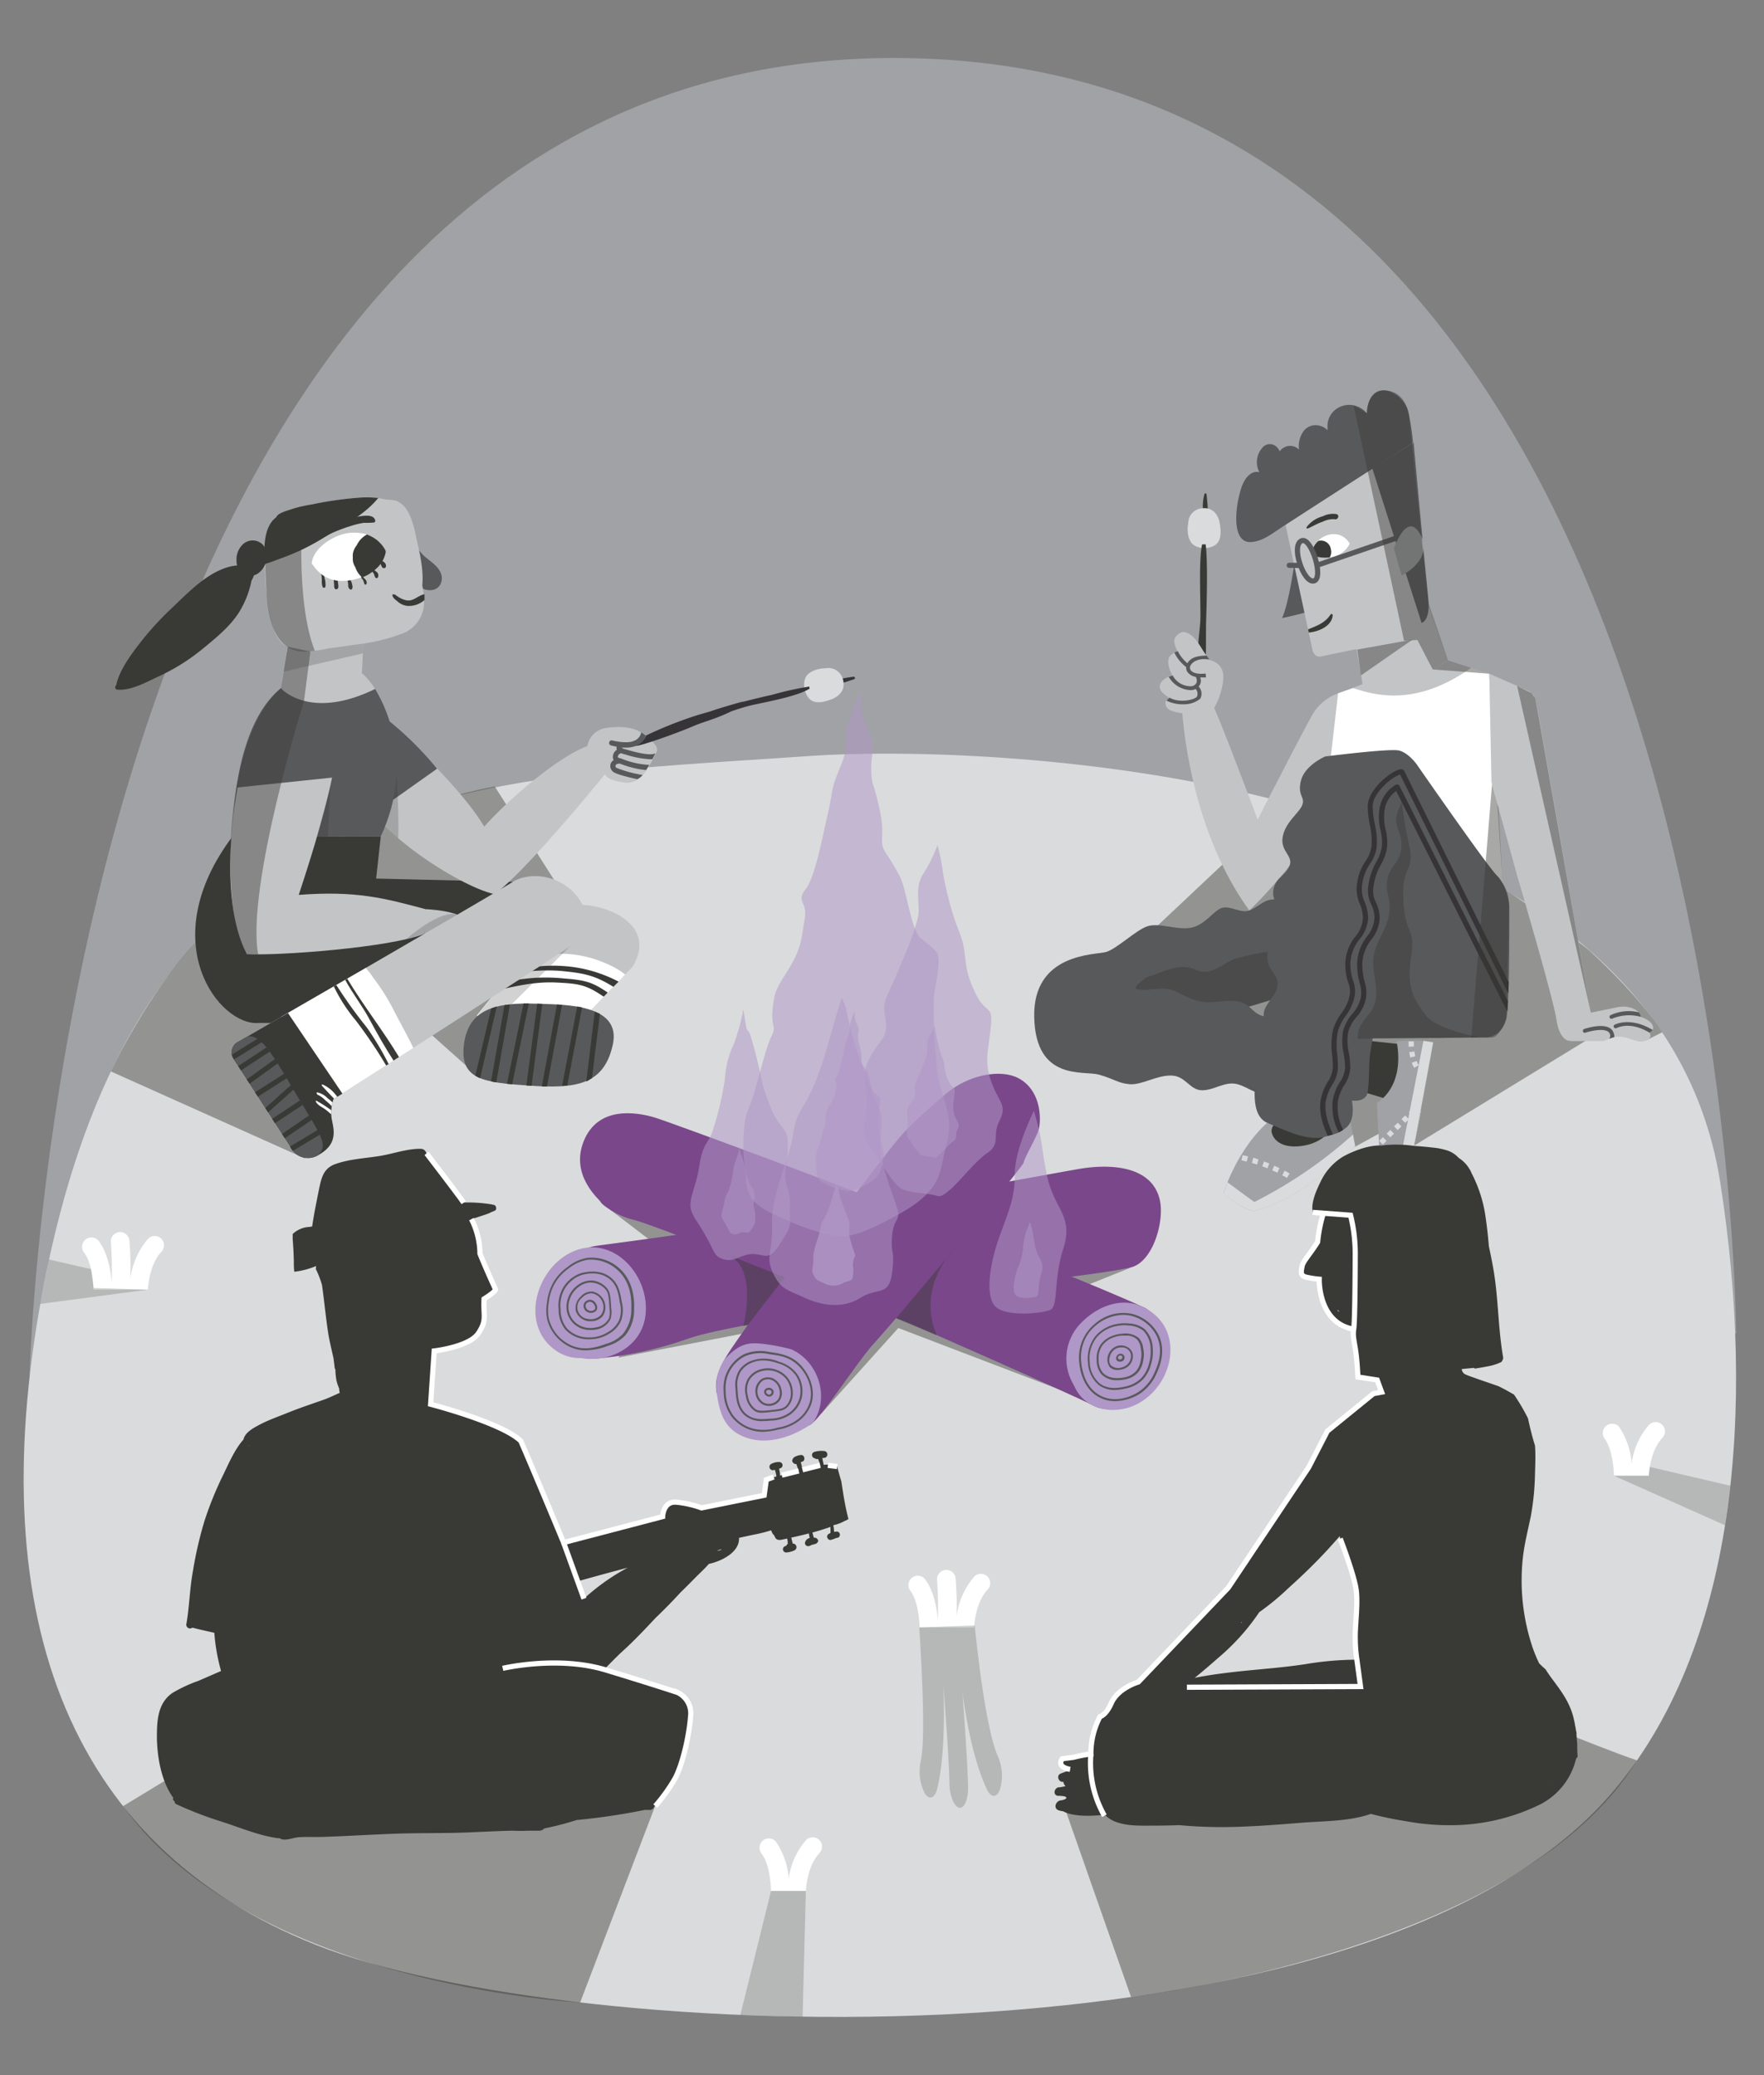 <svg xmlns="http://www.w3.org/2000/svg" viewBox="0 0 340 400"><rect x="0" y="0" width="340" height="400" fill="#808080" stroke="none"/><defs><style>.cls-1{fill:#a0a2a5;}.cls-2{fill:#dadbdc;}.cls-3{fill:#fff;}.cls-4,.cls-5,.cls-6{fill:#393a35;}.cls-4{opacity:0.44;}.cls-12,.cls-5{opacity:0.22;}.cls-7{fill:#c2c4c6;}.cls-8{fill:#58595b;}.cls-10,.cls-13,.cls-18,.cls-9{fill:none;}.cls-9{stroke:#58595b;stroke-linecap:round;}.cls-10,.cls-18,.cls-9{stroke-miterlimit:10;}.cls-10{stroke:#dadbdc;stroke-dasharray:1;}.cls-11,.cls-12{fill:#363436;}.cls-14{fill:#7a478b;}.cls-15{fill:#af97c7;}.cls-16{opacity:0.53;}.cls-17{opacity:0.78;}.cls-18{stroke:#fff;}</style></defs><title>tails_4.2_bonfire</title><g id="Layer_10" data-name="Layer 10"><path class="cls-1" d="M5.7,265.47c0-1.67,6.56-255.17,167.44-254.29S334.62,257.07,334.62,257.07Z"/></g><g id="Layer_9" data-name="Layer 9"><path class="cls-2" d="M156.11,145.72c33-2.32,163,1.57,175.49,82.4,6.7,43.16,3.35,89.67-21.37,118C263.2,400,110.43,394.49,61,374.93,12.23,355.64-3.8,310,8.54,247.21,27.91,148.67,91.77,150.25,156.11,145.72Z"/><path class="cls-3" d="M157.88,354.65a1.8,1.8,0,0,0-2.54.07,14.16,14.16,0,0,0-3.25,6.93c0,.18,0,.35-.05.52a14.77,14.77,0,0,0-2.43-7.09,1.79,1.79,0,1,0-2.85,2.18c1.42,1.86,1.8,5.22,1.85,7.24h6.71c.13-1.79.64-5.2,2.64-7.32A1.8,1.8,0,0,0,157.88,354.65Z"/><path class="cls-3" d="M177.24,313.7h10.5c.13-1.78.64-5.19,2.63-7.31a1.79,1.79,0,1,0-2.61-2.46,14.61,14.61,0,0,0-3.4,7.76,66.3,66.3,0,0,0-.18-7.5,1.79,1.79,0,1,0-3.56.45,72.26,72.26,0,0,1,.14,7.7c-.18-2.35-.75-5.73-2.52-8a1.8,1.8,0,0,0-2.86,2.17C176.8,308.33,177.19,311.69,177.24,313.7Z"/><path class="cls-3" d="M320.34,274.61a1.79,1.79,0,0,0-2.53.08,14,14,0,0,0-3.25,6.93c0,.17,0,.34-.05.52a14.8,14.8,0,0,0-2.43-7.09,1.8,1.8,0,0,0-2.86,2.17c1.42,1.87,1.8,5.23,1.86,7.24h6.71c.13-1.78.64-5.2,2.63-7.31A1.79,1.79,0,0,0,320.34,274.61Z"/><path class="cls-3" d="M18,248.59h10.5c.13-1.79.64-5.2,2.63-7.32a1.79,1.79,0,0,0-2.61-2.46,14.61,14.61,0,0,0-3.4,7.76,66.44,66.44,0,0,0-.18-7.5,1.79,1.79,0,0,0-3.56.46,72,72,0,0,1,.14,7.69c-.18-2.34-.75-5.72-2.52-8.05a1.8,1.8,0,0,0-2.86,2.18C17.58,243.21,18,246.57,18,248.59Z"/></g><g id="Layer_4" data-name="Layer 4"><path class="cls-4" d="M242.63,231.22l31.27-17.15-1.34,6.76L309.91,198l7.4,2.53,3.05-1.54s-3.74-6.32-13.8-15.56c-1.9-1.74-13.35-10.07-15.9-11.52-17.78-10.17-41.75-17.77-41.75-17.77l-38.64,36.38,46.19,17.93Z"/><path class="cls-4" d="M58.81,223.32,21.37,206.53s7.25-15.45,16.82-25.4c23.1-24,57.18-29.52,57.18-29.52l20.22,31.84L92.53,207.82,78.69,195.46,58.81,208.64Z"/><path class="cls-4" d="M205.55,349.44,218,384.94s74.95-8.69,97.52-45.61c-6.92-2.31-30.44-12-30.44-12Z"/><path class="cls-4" d="M126.27,348.14,111.82,386s-63.28-3.21-88.1-37.85c4.9-2.94,17.78-10.86,17.78-10.86Z"/><polygon class="cls-4" points="119.2 261.69 148.74 255.99 150.31 273.93 158.26 272.54 173.14 255.99 210.04 270.08 203.41 250.19 217.86 244.38 182.94 231.22 144.92 236.85 117.43 233.06 130.51 243.04 119.2 261.69"/><polygon class="cls-5" points="311.08 284.46 332.49 294.01 333.51 286.39 317.99 282.77 317.79 284.46 311.08 284.46"/><polygon class="cls-5" points="148.61 364.5 142.7 388.39 154.69 388.78 155.32 364.5 148.61 364.5"/><polygon class="cls-5" points="28.52 248.59 7.76 251.34 9.45 242.78 17.54 244.64 18.05 248.27 28.52 248.59 28.52 248.59"/><path class="cls-5" d="M177.19,313.7l10.68-.38c.43,4.35,2.18,20.33,4.53,25.37a9.46,9.46,0,0,1,.35,6.2c-.61,1.71-1.75,1.7-2.55,0-2.52-5.43-3.94-13-4.7-18.73.47,6.17,1,14.28,1.1,18.35,0,2.41-.74,4.17-1.75,3.93S183,346,183,343.63c-.07-3.73-.67-12.35-1.17-18.82.22,5.74.22,14-1.15,19.84-.47,2-1.57,2.42-2.45,1a9.25,9.25,0,0,1-.77-6.12C178.53,334.88,177.48,318.64,177.19,313.7Z"/></g><g id="Layer_13" data-name="Layer 13"><path class="cls-6" d="M232.15,95.25a8.65,8.65,0,0,0-.31,2.53c0,.65-.32,1.55.15,2.09a.24.24,0,0,0,.28,0c.65-.34.52-1.18.5-1.81,0-.92-.14-1.85-.21-2.77C232.54,95.1,232.23,95,232.15,95.25Z"/><path class="cls-2" d="M231.49,98a2.88,2.88,0,0,0-2.46,2.87c-.29,1.34-.08,3.13.82,4a3.05,3.05,0,0,0,1.46.69,1.8,1.8,0,0,0,.83.08,3.7,3.7,0,0,0,2-.52c1.39-.88,1.19-2.87.95-4.28C234.75,98.88,233.49,97.7,231.49,98Z"/><path class="cls-6" d="M232.49,119.12c.08-2.4.34-10.88-.11-14.19l-.38,0h-.3c-.73,3.27-.21,12.4-.35,14.78-.17,2.83-.81,6.22-.24,9a.62.62,0,0,0,1.21-.11C232.54,125.41,232.39,122.28,232.49,119.12Z"/><path class="cls-7" d="M257.93,133.85c1.69-.79-2.73.12-4.83,3.67s-14.66,28.21-14.66,28.21l2.32,9.79s13.63-12.59,18-26.85C260.58,143.83,257.93,133.85,257.93,133.85Z"/><path class="cls-7" d="M227.79,136s.83,22.71,13,39.49a49.71,49.71,0,0,0,3.58-12.26s-9.46-25.43-10.73-27.52C232.84,135.79,227.79,136,227.79,136Z"/><path class="cls-7" d="M233,127.16c-.44-.83-.79-1.22-1.15-1.8-.87-1.4-1.94-3.31-3.71-3.54-.52-.07-1.32.59-1.59,1-.51.77,0,1.89.42,2.74a3.25,3.25,0,0,0-1.55,1c-.61,1.11,0,2.56.55,3.68-1.1.21-2.72,1.12-2.39,2.47.18.74,1.15,1.36,1.76,1.8-.22.31-.72.54-.71.93a1.58,1.58,0,0,0,1,1.5,8.46,8.46,0,0,0,2.29.54c.19.08.63.8.89.9a2.8,2.8,0,0,0,1.67.12,1.6,1.6,0,0,0,.86-.58c.93.35,1.56,1,1.73.05a14.35,14.35,0,0,0,2.67-6.63C236.09,128.69,234.73,127.62,233,127.16Z"/><path class="cls-8" d="M229.47,129.13a.9.9,0,0,1,.09-1c.44-.63,1.53-1.32,3.51-1l-.47-.75c-2.07,0-3.07.48-3.66,1.33,0,0,0,.09-.07.14a7.17,7.17,0,0,1-1.86-2.34l-.66.28a7.56,7.56,0,0,0,2.28,2.79,1.48,1.48,0,0,0,.2.89,2.44,2.44,0,0,0,1.63,1,1.33,1.33,0,0,1,.14,1.17,1.2,1.2,0,0,1-1,.64,3.91,3.91,0,0,1-3.57-2.07l-.77.24a5.07,5.07,0,0,0,4.26,2.58h.12a2,2,0,0,0,.8-.23,1.35,1.35,0,0,1,.26,1.48c-.39.58-3.22,1.34-5.3.2l-.57.57a7,7,0,0,0,3.39.71,4.89,4.89,0,0,0,3.11-1.07,2,2,0,0,0-.3-2.36,2.49,2.49,0,0,0,.23-.31,1.69,1.69,0,0,0,.07-1.44c.13,0,.25,0,.39,0l.73,0-.07-.75C230.91,130,229.83,129.73,229.47,129.13Z"/><path class="cls-7" d="M287.05,129.87l-8-2.58s-3.68-10.25-3.75-11c-.63-6.75-3.73-30.24-3.79-30.58l-12.22,27.17s3.25,18,3.32,19l-4.7,1.82,9.3,21.42,14.29-3.91,5.59-20.9C287.13,130.08,287.12,129.93,287.05,129.87Z"/><path class="cls-8" d="M249.49,108.58s-1.07,7.75-2.38,10.56c1.58-.29,4.75-1.14,4.75-1.14Z"/><path class="cls-7" d="M272.42,85.29,247.74,101,253,125.41s.36,1.43,1.64,1.13,10.3-2.13,10.3-2.13Z"/><polygon class="cls-4" points="261.62 125.21 272.25 123.29 262.32 130.19 261.62 125.21"/><path class="cls-3" d="M252.63,179.59l37.39-3-3-46.71h0l-3.5-1.13c-10.63,7.51-18.43,5.3-22.74,3.88l-2.87,1Z"/><path class="cls-8" d="M264.5,90.28,274,120.07s1.78-.34,1.28-4.87-2.82-29.91-2.82-29.91Z"/><path class="cls-3" d="M260.16,104.8c-1.09,2.18-3.81,3.46-7.4,2.18C252.91,103.45,258,101.16,260.16,104.8Z"/><path class="cls-6" d="M252.76,107a7.59,7.59,0,0,0,3.53.46,2.06,2.06,0,0,0,.23-.55,2,2,0,0,0,0-1v0a1.93,1.93,0,0,0-2.43-1.64A4,4,0,0,0,252.76,107Z"/><path class="cls-9" d="M250.93,104.22c1.84-.63,4.29,7.28,2.31,7.76S248.71,105,250.93,104.22Z"/><line class="cls-9" x1="250.62" y1="108.99" x2="248.49" y2="108.97"/><line class="cls-9" x1="253.89" y1="108.95" x2="271.98" y2="102.73"/><path class="cls-6" d="M257.6,99.1a4.34,4.34,0,0,0-2.66.43,5.65,5.65,0,0,0-3.1,2.08.18.18,0,0,0,.22.26c1-.41,1.89-1,2.9-1.31a4.5,4.5,0,0,1,2.28-.48C257.89,100.27,258.25,99.28,257.6,99.1Z"/><path class="cls-6" d="M256.47,118.44c-1.12,1.7-2.66,2.18-4.35,2.88l.13.61c1.95-.16,4.5-1.28,4.62-3.34C256.88,118.38,256.59,118.25,256.47,118.44Z"/><path class="cls-1" d="M268.66,105.74s2.53-7.49,5.13-2.66-3.62,7.86-3.62,7.86"/><path class="cls-8" d="M271.21,78.7a5.82,5.82,0,0,0-3.36-3.25c-3-1-4.39,1.7-4.38,4.22a4.68,4.68,0,0,0-2.58-1.54,4.29,4.29,0,0,0-3.49.83,4,4,0,0,0-1.53,3.31c0,.2,0,.42,0,.65a3.26,3.26,0,0,0-1.57-.87,2.89,2.89,0,0,0-3,1,5,5,0,0,0-.93,3.61,2.4,2.4,0,0,0-2.85-.42,2.32,2.32,0,0,0-.87.76,2.36,2.36,0,0,0-.76-1,1.85,1.85,0,0,0-2.61.34,4.2,4.2,0,0,0-.55,4.69,1.94,1.94,0,0,0-1.71.34c-1.38.94-1.87,2.87-2.23,4.39-.76,3.23-1.17,9.12,2.53,8.71,2.13-.23,3.54-1.39,5.86-2.92,0,0,24.88-16.07,25.15-16.21C272.38,85,271.74,79.87,271.21,78.7Z"/><path class="cls-7" d="M287.05,129.87l7.28,3.19a2.85,2.85,0,0,1,1.69,1.86c.3,1.34,10.74,61,10.74,61l-4.19,4.71s-1.94.16-2.58-4.12-7.62-27.9-7.62-27.9l-4.9-17.83Z"/><path class="cls-7" d="M302.57,200.67H309c.46,0,1.59-.92,3.18-.84s3,.94,4.09.94,2.42-.73,1.61-1.76c1.13-.43,1.27-1.94-1.61-3-.15-1.31-2.25-2.3-4.45-1.87s-5.69,1.18-5.69,1.18Z"/><path class="cls-8" d="M311,199.06c-.82-2.27-5.17-.88-5.66-.71a.37.37,0,0,0-.23.48.36.36,0,0,0,.47.23c1.07-.36,4.23-1.09,4.72.25a.92.92,0,0,1,0,.67,1.63,1.63,0,0,1-.16.28,4.79,4.79,0,0,1,1-.32A1.83,1.83,0,0,0,311,199.06Z"/><path class="cls-8" d="M318.51,198.52c-3.91-2.36-6.73-1.29-7.29-1a.34.34,0,0,0-.18.45.4.4,0,0,0,.5.22c.48-.22,2.78-1.28,6.34.84A1.14,1.14,0,0,0,318.51,198.52Z"/><path class="cls-8" d="M315.86,195.13a8.3,8.3,0,0,0-5.43.55.36.36,0,0,0-.16.5.37.37,0,0,0,.51.16,8.52,8.52,0,0,1,5.49-.33A1.75,1.75,0,0,0,315.86,195.13Z"/><polygon class="cls-6" points="263.2 200.56 270.54 201.35 268.86 212.31 262.08 210.29 263.2 200.56"/><path class="cls-1" d="M260.17,215.55l1,5.41s-10.41,10.49-19.49,12.47c-2.61-.37-5.85-3.46-5.85-3.46s3.12-10.4,10.9-15.47C251.8,214.56,260.17,215.55,260.17,215.55Z"/><path class="cls-2" d="M248.06,227.05l-.92-.5.47-.89c.31.17.63.34.95.53Zm-1.85-1-1-.44.4-.91c.33.14.65.29,1,.46Zm-1.92-.85c-.33-.14-.66-.26-1-.38l.35-.94,1,.39Zm-2-.72c-.35-.12-.68-.22-1-.31l.27-1,1,.32Zm-2-.58-1-.23.2-1c.31.06.66.14,1.06.24Z"/><path class="cls-2" d="M241.72,233.43c9.08-2,19.49-12.47,19.49-12.47l-.43-2.27a86.76,86.76,0,0,1-19,13c-.36-.21-3.47-2.51-5.2-3.8l-.75,2.12S239.11,233.06,241.72,233.43Z"/><path class="cls-6" d="M247.68,215.29c2.12-.66,8.5-.36,9.24.51s-1.19,4.21-5.45,5-6-1-6.35-2.48S246.86,215.54,247.68,215.29Z"/><path class="cls-8" d="M259.75,212s3.56,1,3.89-1.66.15-4,.35-6.37,1-4.9.67-6.11-5.94-1.74-5.94-1.74Z"/><path class="cls-1" d="M269.2,200.75a23.37,23.37,0,0,1,7,.17c-.89,6.15-4.92,26.67-4.92,26.67l-5.12-.14-.77-14.89S270.83,209.79,269.2,200.75Z"/><polygon class="cls-2" points="274.36 200.63 269.1 227.54 271.31 227.59 276.23 200.92 274.36 200.63"/><path class="cls-10" d="M272,200.75s-.15,4,1.66,5.68"/><line class="cls-10" x1="266.18" y1="220.26" x2="273" y2="213.63"/><polygon class="cls-8" points="278.06 200.07 266.37 181.38 250.85 174.52 251.02 172.73 236.07 178.12 216.27 186.21 212.91 193.31 237.38 194.96 249.03 191.65 258.24 200.14 278.06 200.07"/><path class="cls-4" d="M212.91,188.22a22.47,22.47,0,0,0,8,.16c2.56-.58,6.19-3,9.46-1.48s5.64-1.6,8-2.18,8.09-2.36,10.47-.3.18,6.63,1.49,6.28-8.42,3-8.42,3l-9.58,2.82-22.13,1.15Z"/><path class="cls-8" d="M263.2,188.63a17.36,17.36,0,0,1,3.17,2.32c.75.89.14,3,2.2,4.37s3,1.11,4.31,1.93,1.73,2.73,2.87,2.81,10.44-.1,10.44-.1l1.91-7.25-16.78-43-6.06,3.37Z"/><path class="cls-8" d="M251,172.73c-1.94.38-4.55.44-6.19.71s-3,2-4.56,2.19-3.47-1.21-5-.52-3.17,3.31-5.81,3.74-5.94-1-8.19-.33-6,4.43-8.12,5-14.07.19-13.79,12.56,9.46,10.25,12.43,11.06,3.63,1.64,5.94,1.85,5.16-1.71,8-1.67,3.55,2.8,5.94,2.84,4.44-1.81,6.85-1.17,4.05,2.58,7.06,1.92,4.15-14.83,4.15-14.83-4.6.27-6.49-.29-2.23-2.31-4.54-2.75-5,.5-7.38,0-4.32-2.05-6.07-2.38-4.11.39-6.09,0,7.82-6.11,7.82-6.11Z"/><path class="cls-4" d="M270.18,154.55a86.94,86.94,0,0,0,1.47,8.6c1.07,5.06-1.57,3.39-1.15,10.51s2.4,4.81,1.44,11.06,1.09,8.51,2.82,10.93c2,2.77,10.32,4.29,10.32,4.29l-24.69.32,7.1-44.32Z"/><path class="cls-8" d="M286.19,200s3.76.15,4.29-4.55.44-20.92.44-20.92-.38-3.75-2.37-5.73-15.47-21.44-15.47-21.44-1.62-2.29-3.48-2.7-14.19,1.16-14.19,1.16-3.91,1.69-4.65,4.63.82,3.12.26,4.68-3.25,3.28-3.78,6.16,2.2,3.7,1.25,5.72-2.59,2.1-3.05,4.52,2.11,3.73,1.58,6.09-2.18,2.41-2.68,5.93,2,3.9,1.91,6.24-3,3.86-2.65,6.18,2.52,2.8,1.67,5.42-3.24,5.07-3.39,7.64-.23,6.34,2.46,7.44,7.45,3.51,10.68,2.73,3.42-1.07,4.37-1.78,1.78-2.31,1.1-5.81a56.8,56.8,0,0,0,1.35-6.47c.39-3-.68-5,.24-7.08s3-3.17,3.18-6-1.07-5.57-.34-8.46,2.62-4.89,2.88-8-.85-3.31-.4-6,2.39-3.21,2.69-6.07-1.41-4.3-.89-6.28a14,14,0,0,1,1.34-3.34Z"/><path class="cls-11" d="M290.8,189.35l-20.14-40.74a.44.44,0,0,0-.12-.15c-.3-.27-.76-.23-1.49.12-1.94.93-5.54,4-5.43,7.06a22,22,0,0,0,.44,3.57,12.54,12.54,0,0,1,.28,4A6.64,6.64,0,0,1,263.2,166a9.65,9.65,0,0,0-1.61,4.17,7.11,7.11,0,0,0,.5,4.06,7,7,0,0,1,.61,2.78,6.18,6.18,0,0,1-1.47,3.53,8.7,8.7,0,0,0-1.93,5.06,10.8,10.8,0,0,0,.58,3.83,4.51,4.51,0,0,1,.26,2.41,8.34,8.34,0,0,1-1.6,3.48,10.5,10.5,0,0,0-1.63,3.28,14,14,0,0,0-.15,4.71,23.37,23.37,0,0,1,.13,2.41,5.58,5.58,0,0,1-1,2.86,10.16,10.16,0,0,0-1.35,3.51c-.47,2.74.9,5.86,1.38,6.85a8.41,8.41,0,0,0,1-.28c-.41-.84-1.8-3.93-1.38-6.4a9.16,9.16,0,0,1,1.25-3.19,6.47,6.47,0,0,0,1.08-3.35,25,25,0,0,0-.13-2.5,13,13,0,0,1,.12-4.39,9.62,9.62,0,0,1,1.5-3,9.24,9.24,0,0,0,1.75-3.9,5.44,5.44,0,0,0-.3-2.85,9.87,9.87,0,0,1-.53-3.52,7.79,7.79,0,0,1,1.76-4.5A7.08,7.08,0,0,0,263.7,177a8.27,8.27,0,0,0-.67-3.13,6,6,0,0,1-.45-3.56,8.78,8.78,0,0,1,1.47-3.78,7.56,7.56,0,0,0,1.28-3.16A13.63,13.63,0,0,0,265,159a23.08,23.08,0,0,1-.43-3.42c-.05-1.64,1.3-3.25,2.11-4.06a9.59,9.59,0,0,1,3.17-2.24l20.84,42.16C290.75,191.52,290.79,189.42,290.8,189.35Z"/><path class="cls-11" d="M290.66,193l-20.91-41.5a.51.51,0,0,0-.29-.25.53.53,0,0,0-.39,0,6.5,6.5,0,0,0-3.19,4.69,10.86,10.86,0,0,0,.22,4.17,9,9,0,0,1,.24,3.11,8.5,8.5,0,0,1-1.08,2.95,12,12,0,0,0-1.48,4.32,6,6,0,0,0,.52,3.85,5.76,5.76,0,0,1,.62,2.63,6.17,6.17,0,0,1-1.44,3.55,8.9,8.9,0,0,0-1.9,5.09,13.92,13.92,0,0,0,.5,3.94,6,6,0,0,1,.22,2.67,6.77,6.77,0,0,1-1.64,3.2,8.6,8.6,0,0,0-1.75,3.17,11,11,0,0,0,.07,4.47,16.91,16.91,0,0,1,.28,2.69,5.47,5.47,0,0,1-1,2.83,9.84,9.84,0,0,0-1.38,3.5,10.85,10.85,0,0,0,1.13,6.18,2.9,2.9,0,0,0,.87-.51,9.48,9.48,0,0,1-1-5.5,8.91,8.91,0,0,1,1.27-3.18,6.31,6.31,0,0,0,1.11-3.31,18.46,18.46,0,0,0-.29-2.86,10,10,0,0,1-.09-4.08,7.57,7.57,0,0,1,1.58-2.79,7.63,7.63,0,0,0,1.83-3.68,7.08,7.08,0,0,0-.24-3,12.78,12.78,0,0,1-.47-3.69,7.92,7.92,0,0,1,1.74-4.54,7.21,7.21,0,0,0,1.6-4.12,6.78,6.78,0,0,0-.7-3,5,5,0,0,1-.45-3.31,10.94,10.94,0,0,1,1.38-4,9.4,9.4,0,0,0,1.18-3.28,10,10,0,0,0-.25-3.44,10.13,10.13,0,0,1-.21-3.82,5.53,5.53,0,0,1,2.23-3.68l21.43,42.51Z"/></g><g id="Layer_11" data-name="Layer 11"><path class="cls-7" d="M110.77,174.54c4.39-.78,16.43,3,11.15,11.82l-11.3,11.78L91.88,195.8l15.37-19.22A6.09,6.09,0,0,1,110.77,174.54Z"/><path class="cls-3" d="M110.44,198.31l10.06-10.46a15.3,15.3,0,0,0-3.65-2.11,21.8,21.8,0,0,0-16.51-.53L91.88,195.8Z"/><path class="cls-6" d="M97.55,187.36c0,.09-.06.17-.11.26l-.25.45a34.84,34.84,0,0,1,10.7-.93c4.66.43,6.71.84,10.34,3.08l1-1C112.23,185.58,105.16,185.47,97.55,187.36Z"/><path class="cls-6" d="M108.69,188.61a34.29,34.29,0,0,0-12.42,1c-.29.47-.59.92-.9,1.37,3.88-.84,7.62-1.79,11.8-1.59,4.56.21,5.87.48,9.19,2.73,0,0,.76-.76.76-.8C114.11,189.25,112.68,188.92,108.69,188.61Z"/><path class="cls-8" d="M103.61,193.48c4.88.19,16.23-.06,14.51,7.86s-7.29,8.53-16.18,7.92-13.36-1.21-12.52-7.92S95.31,193.15,103.61,193.48Z"/><path class="cls-6" d="M94.68,194.37l-3.07,13c.29.1.57.34.92.46L95.76,194C95.63,194.06,94.68,194.37,94.68,194.37Z"/><path class="cls-6" d="M97.24,193.73l-2.59,14.72c.33.08.66.12,1,.19l2.63-15Z"/><path class="cls-6" d="M100.91,193.44l-3.2,15.47c.32.05.66.06,1,.1l3.22-15.57Z"/><path class="cls-6" d="M103.55,193.47l-2.1,15.76,1,.07,2.08-15.79Z"/><path class="cls-6" d="M107.35,193.62l-2.92,15.82h1l2.91-15.74C108,193.68,107.69,193.62,107.35,193.62Z"/><path class="cls-6" d="M111.25,194l-2.91,15.33,1-.09,2.85-15.05S111.57,194.09,111.25,194Z"/><path class="cls-6" d="M114.64,195,113,208.47c.36-.12.75-.48,1.09-.63l1.54-12.4Z"/><path class="cls-12" d="M110.62,181.67l-12,11.93s-4.63.14-7,2.67c3-3.94,11.38-14.37,11.38-14.37Z"/><path class="cls-6" d="M73.39,161.23l-.89,8.12,31.22.75-44.2,27.08H49.85c-7.36.72-20.49-15.42-5-36Z"/><path class="cls-7" d="M73.13,137.46s14.94,13,20.2,21.88c4.75-5.34,14.69-13.87,20.34-15.69a53.44,53.44,0,0,1,3.76,4.57S102,167.38,95.36,172.35c-5.4-1-21.19-10.4-25.68-18.95C69.65,152.78,73.13,137.46,73.13,137.46Z"/><path class="cls-8" d="M84.24,148.18l-11.62,8.23L72,136.7A63.77,63.77,0,0,1,84.24,148.18Z"/><path class="cls-12" d="M76.07,144.39s.92,10.77.69,17.19c-.72-.49-3.92-3.75-3.92-3.75Z"/><polygon class="cls-7" points="55.7 122.55 54.15 132.66 57.35 142.96 69.04 142.2 70.23 121.01 55.7 122.55"/><polygon class="cls-12" points="69.95 125.94 54.64 129.48 55.85 121.75 70.24 119.9 69.95 125.94"/><path class="cls-8" d="M72.29,132.79c1.29,2.15,8,13.62,1.1,28.44-5.91.08-28.51,0-28.51,0s-.38-20.85,9.27-28.57C55.7,132.54,72.29,132.79,72.29,132.79Z"/><path class="cls-7" d="M69.67,129.68s-14,2.86-15.52,3c0,0,5.49,6.3,18.14.13h0A12.81,12.81,0,0,0,69.67,129.68Z"/><path class="cls-7" d="M64,149.89l-18.2,1.9s-4.17,20.7,1.76,32.12c6,.37,27.75-1.27,34.24-3.91l.1-4.78c-7.68-2.06-13.31-3.58-24.32-2.72C58.64,169.29,62.48,157.66,64,149.89Z"/><path class="cls-7" d="M81.79,180l-.39-4.78s8.85.15,9.37,3.34-3.4,4.18-3.4,4.18"/><polygon class="cls-12" points="63.66 151.61 63.22 161.26 60.99 161.66 63.66 151.61"/><path class="cls-7" d="M45.91,200.81S95,172.44,98.65,170.1s9.66-1.26,12.7,2.83,1.35,7.54-1.45,9.49S64.24,211.9,64.24,211.9a8.37,8.37,0,0,0-.38,3.51c.25,1.8,1.6,4.89-2.34,7.14a3.79,3.79,0,0,1-5.67-1.61l-11-17A2.28,2.28,0,0,1,45.91,200.81Z"/><path class="cls-3" d="M75.94,194.83a39.57,39.57,0,0,0-4-6.36c-.63-1-1.07-1.38-1.4-1.9L54.19,196a47.06,47.06,0,0,0,4.79,9.1c1,1.31,4.91,4.86,5.58,6.57L79.67,202C78.32,199.21,77.34,197.55,75.94,194.83Z"/><path class="cls-6" d="M66.93,188.65c-.1.07-.3.16-.4.23,1.49,2.73,3.23,4.9,4.69,7.61s2.92,5.29,4.63,7.95c.36-.23.7-.48,1.06-.68C73.64,198.37,70.14,194,66.93,188.65Z"/><path class="cls-6" d="M70.71,198.07a89.64,89.64,0,0,1-5.88-8.2c-.13.09-.18.08-.31.17l-.18.11a32,32,0,0,0,4.26,6.59,89.73,89.73,0,0,1,5.83,8.65,5.5,5.5,0,0,1,.48-.28A55.9,55.9,0,0,0,70.71,198.07Z"/><path class="cls-6" d="M44.88,203.92l11,17a3.79,3.79,0,0,0,5.67,1.61c3.94-2.25,2.59-5.34,2.34-7.14a8.37,8.37,0,0,1,.38-3.51L66,210.81,55.5,195.27l-9.59,5.54A2.28,2.28,0,0,0,44.88,203.92Z"/><path class="cls-8" d="M44.88,203.92l11,17a3.76,3.76,0,0,0,5.34,1.77c2.31-2.12.64-3.66-5.52-14.1-4-6.79-5.74-9.08-8-8.81l-1.75,1A2.28,2.28,0,0,0,44.88,203.92Z"/><path class="cls-6" d="M50,200l-5.28,3.28a2.35,2.35,0,0,0,.41.92l5.56-3.45A4.87,4.87,0,0,0,50,200Z"/><path class="cls-6" d="M51.5,202.08a1.86,1.86,0,0,1-.11-.19l-5.48,3.61.54.84L52,202.7C51.82,202.5,51.65,202.3,51.5,202.08Z"/><path class="cls-6" d="M53.25,204.21l-.13-.15-5.56,4c.16.29.38.55.54.84l5.65-4.07A7.68,7.68,0,0,0,53.25,204.21Z"/><path class="cls-6" d="M55.09,207.26a3.24,3.24,0,0,1-.2-.36l-5.74,3.65c.09.16.47.71.55.84l5.72-3.64A5.25,5.25,0,0,0,55.09,207.26Z"/><path class="cls-6" d="M56.23,209l-5.1,4.58c.19.28.36.57.55.85l5-4.49Z"/><path class="cls-6" d="M57.82,212.1l-5.37,3.57c.19.27.35.57.54.84L58.32,213C58.15,212.68,58,212.39,57.82,212.1Z"/><path class="cls-6" d="M59.6,215l-5.26,3.59c.19.27.35.56.54.83l5.33-3.62A8,8,0,0,1,59.6,215Z"/><path class="cls-6" d="M61.28,217.78,55.9,221a3.39,3.39,0,0,0,.55.84l5.26-3.17A9.47,9.47,0,0,1,61.28,217.78Z"/><path class="cls-3" d="M63.83,214A24,24,0,0,0,61,212.19a.1.1,0,0,0-.14.11c.3.75,1.28,1.11,1.88,1.58a13.82,13.82,0,0,1,1.09.91A3.9,3.9,0,0,0,63.83,214Z"/><path class="cls-3" d="M64.07,212.48a11.31,11.31,0,0,0-.92-.78,3.83,3.83,0,0,0-2-1.13.11.11,0,0,0-.13.14c.09.29.2.31.49.45a5.18,5.18,0,0,1,1.14.88c.31.28.64.53.94.83.13.13.2.22.33.36C64,213.05,64.05,212.52,64.07,212.48Z"/><path class="cls-3" d="M64.37,211.82a5.11,5.11,0,0,0,.62-.4,1.07,1.07,0,0,0-.28-.37,6.35,6.35,0,0,0-2.53-2,.14.14,0,0,0-.14.23c.69.74,1.36,1.49,2.07,2.21C64.3,211.67,64.21,211.52,64.37,211.82Z"/><path class="cls-12" d="M88.18,176.3,81.79,180l-3.62,1.13S84.77,175.22,88.18,176.3Z"/><path class="cls-7" d="M113.17,144.05a4.27,4.27,0,0,1,3.47-3.7c3.14-.49,5.59-.1,7.06.93s3.35,2.54,2.89,3.59-2.23,4.41-3.23,5.07a3.86,3.86,0,0,1-3.33.86c-1.56-.31-3.45-.54-3.8-2.44S113.17,144.05,113.17,144.05Z"/><path class="cls-13" d="M124.45,141.83a3.38,3.38,0,0,0,.16-1.39.5.5,0,0,0-.55-.44.5.5,0,0,0-.45.55,2.25,2.25,0,0,1,0,.66l.12.07Z"/><path class="cls-8" d="M121,144.56l-.62-.17c-.38-.1-.51-.22-.53-.28v0q.36,0,.75,0a5.17,5.17,0,0,0,1.94-.32,3.2,3.2,0,0,0,1.92-2l-.75-.55-.12-.07a2.19,2.19,0,0,1-1.44,1.66c-1.47.61-4.09-.1-4.12-.1a.49.49,0,0,0-.61.34.5.5,0,0,0,.35.62s.48.13,1.08.23a1.07,1.07,0,0,0,0,.46.33.33,0,0,0,.07.13.6.6,0,0,0-.13.09,1.64,1.64,0,0,0-.64,1.6,1,1,0,0,0,.13.3,1.57,1.57,0,0,0-.52.58,1.41,1.41,0,0,0,.36,1.65c.54.5,3,1.09,4.73,1.47l.47-.3a3,3,0,0,0,.54-.51,24.1,24.1,0,0,1-5.07-1.39.41.41,0,0,1-.12-.49c.09-.19.36-.35.85-.3a18.69,18.69,0,0,0,5,1.23c.2-.31.41-.64.61-1a16.18,16.18,0,0,1-5.34-1.2l-.24-.08c-.27-.05-.45-.14-.48-.24a.76.76,0,0,1,.31-.57c.18-.14.32-.17.37-.15h0l.28.1.6.16a18.2,18.2,0,0,0,4.63.89l.48,0c.23-.43.43-.81.57-1.12C125.12,145.74,122.22,144.91,121,144.56Z"/><path class="cls-11" d="M164.46,130.45c-1,.13-1.91.29-2.85.5-.55.13-.32,1,.23.84.94-.22,1.84-.56,2.76-.85A.25.25,0,0,0,164.46,130.45Z"/><path class="cls-2" d="M162.38,130.67a2.9,2.9,0,0,0-3.3-1.85c-1.37,0-3.08.55-3.72,1.6A3,3,0,0,0,155,132a1.92,1.92,0,0,0,.09.83,3.75,3.75,0,0,0,.9,1.85c1.14,1.18,3,.59,4.39.08C162.16,134,163.06,132.58,162.38,130.67Z"/><path class="cls-11" d="M156,132.5c0-.05,0-.1,0-.16a60.47,60.47,0,0,0-7.18,1.59c-1.87.41-3.73.87-5.57,1.34l-.17,0q-.93.23-1.83.51-1.26.36-2.52.75c-.62.2-1.25.38-1.84.61-1.34.38-2.7.75-4,1.22a76.69,76.69,0,0,0-8.38,3.42,3.55,3.55,0,0,1-2,2c.82.08,7.88-2.41,11-3.76,1.77-.76,3.63-1.25,5.41-2,.7-.27,1.38-.58,2-.89,1.2-.41,2.4-.81,3.61-1.11,2.88-.69,9-1.7,11.52-3.28A1.28,1.28,0,0,1,156,132.5Z"/></g><g id="Layer_11_copy" data-name="Layer 11 copy"><path class="cls-8" d="M81.7,107.13a25.7,25.7,0,0,1-4.4-6.21c-.17-.28-.56,0-.55.22a17,17,0,0,0,.43,4.43c0,.15.1.29.15.44a1.57,1.57,0,0,0-.54,2.09A12.84,12.84,0,0,0,81,113.19c1.65,1.09,4.06.68,4.16-1.65C85.2,109.51,83,108.3,81.7,107.13Z"/><path class="cls-7" d="M76.85,96.78a1.57,1.57,0,0,0-.73-.32,15.62,15.62,0,0,0-1.81-.18,16.42,16.42,0,0,0-5.1-.34,69.81,69.81,0,0,0-9.09,1.3,25.28,25.28,0,0,0-4.42,1.1,7.32,7.32,0,0,0-1.84.72,1.42,1.42,0,0,0-.62.65c-2.74,2-2.34,6.81-2.17,10.12a51.39,51.39,0,0,0,.79,8c.45,2.15,1.08,5.25,3,6.54a3.67,3.67,0,0,0,1,.46,5.65,5.65,0,0,0,1.74.51,14.86,14.86,0,0,0,5.69-.36c1.9-.19,3.8-.55,5.69-.78a35.86,35.86,0,0,0,8.17-1.93,6.52,6.52,0,0,0,4.5-5.05,11.93,11.93,0,0,0-.26-4.33c.31-3.08-.53-6.46-1.17-9.31C79.78,101.45,79,97.89,76.85,96.78Z"/><path class="cls-6" d="M51,108.72c1.12-.3,2.22-.75,3.24-1.13A42.1,42.1,0,0,0,61.82,104c3.58-2.2,8.24-4.52,11.08-8a18.91,18.91,0,0,0-3.69-.07,69.81,69.81,0,0,0-9.09,1.3,25.28,25.28,0,0,0-4.42,1.1,7.32,7.32,0,0,0-1.84.72,1.42,1.42,0,0,0-.62.65C50.79,101.53,50.85,105.53,51,108.72Z"/><path class="cls-6" d="M50.74,105.09a2.74,2.74,0,0,0-4.09,0A4,4,0,0,0,45.59,108a2.94,2.94,0,0,0,.65,2,2.61,2.61,0,0,0,3.52.51A3.81,3.81,0,0,0,51,109a2.64,2.64,0,0,0,.37-1.28A3.33,3.33,0,0,0,50.74,105.09Z"/><path class="cls-6" d="M47.17,108.87a2.65,2.65,0,0,0-.63.08c-5.38,0-9.88,4.92-13.5,8.34a58.09,58.09,0,0,0-6.44,7.14c-1.63,2.15-3.51,4.77-4.16,7.43a.61.61,0,0,0,0,.14l-.15.2a.46.46,0,0,0,.29.73c2.58.26,5.54-1.4,7.79-2.45a39.15,39.15,0,0,0,8.54-5.29c2.44-2,5.23-4.23,7-6.91a18.15,18.15,0,0,0,2.56-6.36,4.27,4.27,0,0,0,.4-.8A1.65,1.65,0,0,0,47.17,108.87Z"/><path class="cls-6" d="M61.85,110.28a8,8,0,0,1,.18,1.54,3.29,3.29,0,0,0,.14,1.29.29.29,0,0,0,.56-.06,4.31,4.31,0,0,0-.15-1.55,3.79,3.79,0,0,0-.47-1.36C62,110,61.81,110.13,61.85,110.28Z"/><path class="cls-6" d="M64.2,111.1a9.29,9.29,0,0,1,.2,1.66c0,.28,0,.93.49.82s.3-.86.26-1.19a2.61,2.61,0,0,0-.57-1.44C64.46,110.8,64.14,110.88,64.2,111.1Z"/><path class="cls-6" d="M67.19,111.28a.22.22,0,0,0-.35.26,3,3,0,0,1,.27,1.15c0,.33,0,.65.31.88a.3.3,0,0,0,.4,0c.24-.34.09-.76,0-1.13A3,3,0,0,0,67.19,111.28Z"/><path class="cls-6" d="M69.84,111.16c-.13-.11-.33.07-.22.2a3,3,0,0,1,.4.56,5,5,0,0,1,.2.62c.07.17.37.21.42,0a.8.8,0,0,0-.16-.77A2.89,2.89,0,0,0,69.84,111.16Z"/><path class="cls-6" d="M72.65,110.3a6.29,6.29,0,0,0-.93-.7c-.07-.06-.16,0-.14.1a3.45,3.45,0,0,0,.4.79c.2.26.18.58.37.84a.29.29,0,0,0,.46,0A.82.82,0,0,0,72.65,110.3Z"/><path class="cls-6" d="M74.11,108.44a2,2,0,0,0-.73-.45.21.21,0,0,0-.25.31,5.33,5.33,0,0,1,.32.63c.12.23.15.46.42.57a.39.39,0,0,0,.49-.2A.81.81,0,0,0,74.11,108.44Z"/><path class="cls-6" d="M81.81,115.66c0-.12,0-.24,0-.36s0-.49,0-.73h-.13c-1.21.3-2,1.37-3.33,1.15a4.72,4.72,0,0,1-1.77-.79c-.32-.22-.45-.39-.83-.37a.12.12,0,0,0-.11.13c0,.53.61.93,1,1.26a3.41,3.41,0,0,0,1.86.84A4.47,4.47,0,0,0,81.81,115.66Z"/><path class="cls-6" d="M67.76,99.89c-2.66.64-5.82,1.35-7.6,3.59a.39.39,0,0,0,.45.6c2.32-.78,4.45-1.93,6.82-2.63a16.56,16.56,0,0,1,2.67-.67,18.57,18.57,0,0,0,2-.06.36.36,0,0,0,.23-.37C72,98.71,68.79,99.65,67.76,99.89Z"/><path class="cls-3" d="M68.43,109.32A2.88,2.88,0,0,1,68,107.5a3.78,3.78,0,0,1,0-.67,3.41,3.41,0,0,1,.74-1.67,4.54,4.54,0,0,1,2-2.11,3.75,3.75,0,0,0-1.11-.26,8,8,0,0,0-3.75.24c-2.41.74-5.4,2.78-5.8,5.45a.34.34,0,0,0,.18.35c1.93,2.89,4.68,3.62,8,2.87a10.78,10.78,0,0,0,1.44-.43A4.65,4.65,0,0,1,68.43,109.32Z"/><path class="cls-6" d="M72.44,109.68a5.59,5.59,0,0,0,1.85-3,.85.85,0,0,0-.07-.72,6.33,6.33,0,0,0-3.16-2.78c-.1-.06-.21-.1-.31-.15a4.54,4.54,0,0,0-2,2.11,3.41,3.41,0,0,0-.74,1.67,3.78,3.78,0,0,0,0,.67,2.88,2.88,0,0,0,.48,1.82,4.65,4.65,0,0,0,1.31,2A7.9,7.9,0,0,0,72.44,109.68Z"/></g><g id="Layer_3" data-name="Layer 3"><path class="cls-14" d="M174.83,217.69c-2.08,2.08-4.85,5.86-8.31,10.32s-7.47,10.67-11.39,13.92-11.55,14.22-13.62,17.23-3.92,5.94-3.41,9.1,6.44.92,11.6,1.89c6.27,1.18,4.5,6.36,7,4.08s8.79-12,11.57-15.07,9.83-11.38,9.83-11.38,2.93-3.52,6.5-7.84c5.51-6.69,12.55-15.3,12.68-15.79.34-1.35,2.49-4.84,2.93-6.46s.64-7.31-3.77-9.78c-3.26-1.82-9.12-.93-13.53,2.47A102.26,102.26,0,0,0,174.83,217.69Z"/><path class="cls-15" d="M138.1,268.26c.5,3.15,1,7.38,6,8.95,4.83,1.51,10-1,12.62-3,3.35-5,.89-11.85-4.19-14.11a38.06,38.06,0,0,0-5.55-1.07c-2.39-.22-4.26-.35-7.32,3A9.54,9.54,0,0,0,138.1,268.26Z"/><path class="cls-14" d="M114.91,240.15c2-.31,29.6-3.79,31.67-5.05s27.53-4,31.59-4.52,23.93-4.24,29.77-5.25,14.09-.75,15.61,6c.92,4.1-1.34,12.05-5.69,13-6.78,1.49-21.05,2.75-32,4.46s-45.35,6.41-53.31,9.28a71.77,71.77,0,0,1-17.65,3.81,9.73,9.73,0,0,1-10.46-8.73C103.28,245.34,110.54,240.83,114.91,240.15Z"/><path class="cls-4" d="M140.15,241.83s5.84,1.38,3.13,13.76l.84-.16,7.14-9.22Z"/><path class="cls-14" d="M126.16,215.4c2.81.83,43,15.72,46.76,17.56s29.57,11.55,31.74,12.37,12.92,5.28,16,6.77-.21,4.66-3.75,11.24-2.16,9.72-6.59,7.39c-2.92-1.53-33.44-15.07-35.44-15.8s-19.31-7.7-22.58-8.65S125.09,235.78,122,235.1s-6.15-3-6.22-3.39-6-5-3.26-11.77S122.6,214.34,126.16,215.4Z"/><path class="cls-15" d="M220.05,251.82c-4.11-1.85-8.65.1-11.63,3.14a9.76,9.76,0,0,0-1.55,11.85c0,.1.11.18.16.28a7,7,0,0,0,.58,1.12c2.19,3.48,6.58,4.27,10.26,3C226.17,268.22,229.07,255.88,220.05,251.82Z"/><g class="cls-16"><path class="cls-15" d="M165.84,133.31c.52,2.69-.33,2.69.85,5.88s1.73,3.37,1.45,6.23a16.38,16.38,0,0,0,0,5.4,45.3,45.3,0,0,1,1.75,7.16c.51,3.76-.5,4.26.84,6.45a43.66,43.66,0,0,1,2.86,4.83c1.13,2.62,1.85,8.45,3.31,10.89.69,1.15,3.35,2.52,3.8,3.78.73,2.06-.68,6.5-.72,8.68A107.66,107.66,0,0,0,180.7,207c.28,1.65,1.26,4.84,1.71,6.44a12.32,12.32,0,0,1,0,7.21c-.91,3.68-1,5-1.71,6.54-1,2.21-3.07,4.41-7.11,6.66s-8.31,4.46-11.36,4.48c-3.57,0-10.58-3-13.57-4.48s-4.67-3.12-4.84-6.15-.68-3.87-.51-8.25.71-5,1.31-6.58c1.22-3.16,2.82-10.57,4-12.93s-.09-1.8.31-5.55.95-4.08,3.28-7.93,2.26-5.69,2.88-9.23-1.72-3.38.13-5.73,3.12-9.33,4.28-14.38.57-4.75,2.35-9,.93-4.54,1.28-7S165.84,133.31,165.84,133.31Z"/></g><g class="cls-16"><path class="cls-15" d="M180.7,162.91c1.3,5.05.65,4.67,2.24,10.73s2.34,6.05,2.85,9.21.25,4.54,2.27,8.7,3.41,1.9,2.9,6.56-1.26,6.56.13,10.47,3.12,4.42,1.56,7.45.45,4.35-2.51,6.34-7.56,8.79-9.44,8.17-5.64-.51-7.15-1.52-4.25-5.67-5.41-7.31-2-2.28-1.45-5.81a23.66,23.66,0,0,0,0-7.44c-.21-1.77,0-3,1.45-5.43s2.76-3,2.63-5.42-.88-3.28.38-6.06,6-13.16,5.93-16-.52-5.06.94-7.2A30.49,30.49,0,0,0,180.7,162.91Z"/></g><g class="cls-16"><path class="cls-15" d="M143.28,194.58c.87,5.68.53,3,1.34,4.92a95.87,95.87,0,0,1,2.32,9.34s1.38,5,3,7.31,2,2,1.89,5.56-.88,4-.25,6.56a11.24,11.24,0,0,1,.65,4.84c0,3.1.43,2.93-1,5.23s-2.14,3.46-3.19,3.68-2.27-.63-4.16-.13-2.63,1.32-4.29.88-1.82-1.17-2.85-3.22a48.31,48.31,0,0,0-2.7-4.53c-1.38-2.27-1.13-3.22-.13-6.5s.76-4,1.39-6.18,1.52-2.48,2.15-4.65a59.38,59.38,0,0,0,2.28-9.78,18.23,18.23,0,0,1,1.76-6.77A40.93,40.93,0,0,0,143.28,194.58Z"/></g><g class="cls-16"><path class="cls-15" d="M162.23,192.4c-1.55,4.58-3.19,11.9-5.46,17.07s-3.15,4.41-3.91,9.27-4.24,11.57-4.06,17.18-1.33,6.16.17,9.41,2.76,3.27,6.16,4.84,7.42,2.09,10.71,0,5.51-.14,6.1-4.84-.3-3.28,0-7,1.74-2.92,1-5.35-2.78-7.54-3.16-10.59.64-6.47-.25-8.55-4-9.9-4.92-13.06a59.19,59.19,0,0,1-1.48-6.18A7.26,7.26,0,0,0,162.23,192.4Z"/></g><g class="cls-16"><path class="cls-15" d="M199.27,214.13c1.84,6,1.26,6.54,2.59,12.73s5.12,7.51,3.1,13.77-.84,11.27-2.63,11.92-9,1.41-10.74-1-.66-8.48,1.06-13.23,3-7.42,2.95-12.06S199.27,214.13,199.27,214.13Z"/></g><path class="cls-15" d="M110.21,241.35c-7,3.27-10.19,14.39-2.77,19.18a8.16,8.16,0,0,0,4.65,1.26c5.3.93,11.35-2.06,12.27-7.88C125.58,246.1,118.19,237.63,110.21,241.35Z"/><path class="cls-8" d="M214.91,270.08a6.39,6.39,0,0,1-2.84-.64c-2.3-1.12-3.74-3.55-4.06-6.84a8.55,8.55,0,0,1,1-5,8.37,8.37,0,0,1,2.11-2.49,8.19,8.19,0,0,1,7.06-1.85,7.9,7.9,0,0,1,5.09,4c1.59,3.2.14,6.39-.33,7.44a9,9,0,0,1-3.31,4A9.33,9.33,0,0,1,214.91,270.08Zm1.54-16.62a8.44,8.44,0,0,0-5.14,1.95,7.92,7.92,0,0,0-2,2.39h0a8.11,8.11,0,0,0-.91,4.76c.31,3.16,1.67,5.48,3.85,6.54,3.21,1.56,6.5-.35,7.13-.75a8.44,8.44,0,0,0,3.17-3.83c.5-1.11,1.85-4.07.34-7.11a7.52,7.52,0,0,0-4.84-3.77A6.86,6.86,0,0,0,216.45,253.46Z"/><path class="cls-8" d="M214.84,267.93a5,5,0,0,1-3.05-.95,6,6,0,0,1-2.1-4.38,7,7,0,0,1,1.56-5.19,7.16,7.16,0,0,1,4.11-2.21h0a7.66,7.66,0,0,1,2.29-.08,5.17,5.17,0,0,1,3,1.1,5.45,5.45,0,0,1,1.54,3.87,7.72,7.72,0,0,1-.3,2.75,6.71,6.71,0,0,1-1.61,3.07,6.45,6.45,0,0,1-3.33,1.74A9.71,9.71,0,0,1,214.84,267.93Zm.55-12.54,0,.19a6.63,6.63,0,0,0-3.89,2.08,6.49,6.49,0,0,0-1.46,4.9,5.55,5.55,0,0,0,1.94,4.12c1.74,1.3,3.92.81,4.85.6a6.05,6.05,0,0,0,3.14-1.63,6.35,6.35,0,0,0,1.51-2.91,7.59,7.59,0,0,0,.29-2.62,5.1,5.1,0,0,0-1.41-3.62,4.89,4.89,0,0,0-2.8-1,6.9,6.9,0,0,0-2.17.08Z"/><path class="cls-8" d="M215.36,266.05a4,4,0,0,1-3.14-1.24,4.1,4.1,0,0,1-.84-2.6,4.7,4.7,0,0,1,.79-3.06,4.89,4.89,0,0,1,2.4-1.71,6,6,0,0,1,1.74-.35,4.05,4.05,0,0,1,3.17.82,3.43,3.43,0,0,1,.85,1.9,5.64,5.64,0,0,1,0,2.52,4.51,4.51,0,0,1-1,2.23,4.26,4.26,0,0,1-2.24,1.28A7.26,7.26,0,0,1,215.36,266.05Zm1.63-8.6q-.36,0-.66,0a5.25,5.25,0,0,0-1.63.32h0a4.52,4.52,0,0,0-2.22,1.57,4.29,4.29,0,0,0-.72,2.82,3.82,3.82,0,0,0,.75,2.37c1.4,1.66,4.17,1,4.48.91a4,4,0,0,0,2-1.16,4.37,4.37,0,0,0,.88-2.06,5.43,5.43,0,0,0,0-2.36,3.07,3.07,0,0,0-.75-1.71A3,3,0,0,0,217,257.45Z"/><path class="cls-8" d="M215.39,264.07a2,2,0,0,1-1.53-.6,2.52,2.52,0,0,1-.16-2.52,2.7,2.7,0,0,1,1.5-1.45,2.49,2.49,0,0,1,1.87.05,2.09,2.09,0,0,1,1.19,1.2,2.49,2.49,0,0,1-.53,2.34,2.76,2.76,0,0,1-1.4.85A3.65,3.65,0,0,1,215.39,264.07Zm.71-4.34a2.45,2.45,0,0,0-.77.13h0a2.36,2.36,0,0,0-1.28,1.24c-.09.23-.55,1.38.1,2.11a2.13,2.13,0,0,0,2.08.37,2.39,2.39,0,0,0,1.21-.74,2.16,2.16,0,0,0,.47-2,1.8,1.8,0,0,0-1-1A1.9,1.9,0,0,0,216.1,259.73Z"/><path class="cls-8" d="M215.87,262.46a.71.71,0,0,1-.21,0,.74.74,0,0,1-.48-.34.8.8,0,0,1,0-.61.85.85,0,0,1,.48-.5h0a.79.79,0,0,1,.64,0,.73.73,0,0,1,.4.39.8.8,0,0,1-.32.95A.86.86,0,0,1,215.87,262.46Zm.06-1.16a.47.47,0,0,0-.17,0h0a.46.46,0,0,0-.25.28.32.32,0,0,0,.24.45.46.46,0,0,0,.38-.06.43.43,0,0,0,.18-.48.37.37,0,0,0-.2-.19A.52.52,0,0,0,215.93,261.3Z"/><path class="cls-8" d="M147,276a7.22,7.22,0,0,1-1.56-.17,7.55,7.55,0,0,1-4.36-2.68,8.21,8.21,0,0,1-1.59-4.94,7.55,7.55,0,0,1,.25-2.72,7.32,7.32,0,0,1,1.52-2.76h0a7.34,7.34,0,0,1,2.16-1.69,8,8,0,0,1,4.82-.44c1.92.28,3.9.55,5.65,2.11s3.43,4.76,2.54,7.73a7,7,0,0,1-2.51,3.5,9.12,9.12,0,0,1-4,1.63A12.88,12.88,0,0,1,147,276Zm-5.46-13a7,7,0,0,0-1.43,2.62,7.45,7.45,0,0,0-.24,2.59,7.87,7.87,0,0,0,1.51,4.72,7.18,7.18,0,0,0,4.14,2.54,9,9,0,0,0,4.29-.25,8.8,8.8,0,0,0,3.88-1.56,6.57,6.57,0,0,0,2.37-3.31c.84-2.81-.66-5.77-2.42-7.33s-3.51-1.74-5.45-2a7.52,7.52,0,0,0-4.6.41,6.72,6.72,0,0,0-2.05,1.59Z"/><path class="cls-8" d="M147,273.93a5.09,5.09,0,0,1-3.4-1.07c-1.64-1.36-1.75-3.54-1.83-5.14a5.55,5.55,0,0,1,.66-3.52,5,5,0,0,1,2.22-1.83,7.24,7.24,0,0,1,5.49.12,6.56,6.56,0,0,1,3.54,2.42,5.85,5.85,0,0,1,.87,4.44,5.57,5.57,0,0,1-2.05,3.18,6.7,6.7,0,0,1-3.88,1.3C148.12,273.88,147.57,273.93,147,273.93Zm.07-11.69a5.59,5.59,0,0,0-2.26.47h0a4.66,4.66,0,0,0-2.06,1.7,5.18,5.18,0,0,0-.6,3.29c.08,1.61.18,3.62,1.69,4.87s3.26,1,4.74.88a6.29,6.29,0,0,0,3.69-1.22,5.3,5.3,0,0,0,1.91-3,5.45,5.45,0,0,0-.82-4.14,6.16,6.16,0,0,0-3.35-2.28A8.6,8.6,0,0,0,147.08,262.24Z"/><path class="cls-8" d="M146.89,272.32a2.62,2.62,0,0,1-1.4-.32,4.18,4.18,0,0,1-1.73-2.94,4.43,4.43,0,0,1,.31-3.16,4.19,4.19,0,0,1,2.73-2h0a4.91,4.91,0,0,1,4.9,1.54,4.65,4.65,0,0,1,1.1,3,3.77,3.77,0,0,1-1.12,2.88c-.68.6-1.47.68-3.05.84A16.41,16.41,0,0,1,146.89,272.32Zm0-8.22,0,.18a3.85,3.85,0,0,0-2.49,1.8,4.09,4.09,0,0,0-.27,2.9,3.84,3.84,0,0,0,1.55,2.69c.65.37,1.41.3,2.91.14s2.25-.23,2.84-.75a3.38,3.38,0,0,0,1-2.59,4.37,4.37,0,0,0-1-2.78,4.53,4.53,0,0,0-4.52-1.41Z"/><path class="cls-8" d="M148.21,271a2.63,2.63,0,0,1-1.25-.31,2.91,2.91,0,0,1-1.36-2.35,2.83,2.83,0,0,1,1.28-2.57h0a2.52,2.52,0,0,1,2.05-.1,3,3,0,0,1,1.68,2.16,2.6,2.6,0,0,1-.42,2.26A2.53,2.53,0,0,1,148.21,271Zm-.23-5.12a1.93,1.93,0,0,0-.92.22h0a2.57,2.57,0,0,0,.09,4.25,2.26,2.26,0,0,0,2.74-.5,2.23,2.23,0,0,0,.34-1.94,2.56,2.56,0,0,0-1.44-1.88A2.25,2.25,0,0,0,148,265.85Z"/><path class="cls-8" d="M148.25,269.22a1,1,0,0,1-.69-.31.89.89,0,0,1-.27-.78.91.91,0,0,1,.8-.61h0a.94.94,0,0,1,1,.6.86.86,0,0,1-.1.66.92.92,0,0,1-.59.42Zm-.06-1.32h-.06a.54.54,0,0,0-.47.32.49.49,0,0,0,.17.42.57.57,0,0,0,.49.19.56.56,0,0,0,.34-.25.46.46,0,0,0,.06-.35A.54.54,0,0,0,148.19,267.9Z"/><path class="cls-8" d="M112.9,260.29a7.1,7.1,0,0,1-2.8-.56,8.07,8.07,0,0,1-4.65-5.47,9,9,0,0,1,0-3.31,9.73,9.73,0,0,1,1.29-3.9,9.36,9.36,0,0,1,2.66-2.83,8.35,8.35,0,0,1,3.82-1.76h0a8,8,0,0,1,6,1.89c1.46,1.24,3.16,3.62,3,8a7.71,7.71,0,0,1-1.73,5.08,7.55,7.55,0,0,1-3.36,2A12.1,12.1,0,0,1,112.9,260.29Zm.33-17.45a8,8,0,0,0-3.66,1.69,9.12,9.12,0,0,0-2.55,2.72,9.22,9.22,0,0,0-1.24,3.75,8.68,8.68,0,0,0,0,3.17,7.66,7.66,0,0,0,4.43,5.21c2.62,1.09,5,.23,6.63-.34a7.12,7.12,0,0,0,3.2-1.88,7.42,7.42,0,0,0,1.64-4.85c.14-3.37-.81-5.95-2.84-7.66a7.52,7.52,0,0,0-5.65-1.81Z"/><path class="cls-8" d="M113.68,258.16h-.41a6,6,0,0,1-4.34-1.92,6.15,6.15,0,0,1-1.26-3.86,6.86,6.86,0,0,1,.87-4.18,6.52,6.52,0,0,1,3.42-2.78h0c.14,0,3.42-1.12,5.82.88,1.51,1.26,1.79,3,2.09,4.82a6,6,0,0,1-.19,3.52,5.48,5.48,0,0,1-2.34,2.48A7.08,7.08,0,0,1,113.68,258.16Zm-1.59-12.39a6.13,6.13,0,0,0-3.22,2.61,6.53,6.53,0,0,0-.82,4,5.74,5.74,0,0,0,1.18,3.63,5.62,5.62,0,0,0,4.07,1.79,6.64,6.64,0,0,0,3.84-1,5.2,5.2,0,0,0,2.19-2.32,5.5,5.5,0,0,0,.16-3.3c-.28-1.76-.55-3.42-1.95-4.59-2.24-1.87-5.32-.85-5.45-.81Z"/><path class="cls-8" d="M113.77,256.37a4.48,4.48,0,0,1-4.37-5.87,5.08,5.08,0,0,1,1.92-2.75,4.34,4.34,0,0,1,2.73-.92h0a4.24,4.24,0,0,1,3,1.55c.58.78.64,1.76.75,3.72a4.71,4.71,0,0,1-.14,2.19,3.76,3.76,0,0,1-2.82,2A4.86,4.86,0,0,1,113.77,256.37Zm.14-9.16a4,4,0,0,0-2.36.85,4.72,4.72,0,0,0-1.78,2.55,4.06,4.06,0,0,0,1.72,4.75,4.52,4.52,0,0,0,3.31.52,3.4,3.4,0,0,0,2.56-1.74,4.56,4.56,0,0,0,.11-2c-.11-1.88-.16-2.82-.68-3.51a3.92,3.92,0,0,0-2.75-1.4Z"/><path class="cls-8" d="M113.91,254.66a3.91,3.91,0,0,1-.62,0,3,3,0,0,1-2.29-1.9,2.93,2.93,0,0,1,.89-2.79,2.75,2.75,0,0,1,2.34-1h0a3.08,3.08,0,0,1,1.94,4.72A2.77,2.77,0,0,1,113.91,254.66Zm.06-5.36a2.52,2.52,0,0,0-1.81.88,2.27,2.27,0,0,0,1.2,4.06,2.67,2.67,0,0,0,2.51-.82,2.6,2.6,0,0,0,.26-2.42,2.65,2.65,0,0,0-1.94-1.68h0Z"/><path class="cls-8" d="M113.89,253.07a1.46,1.46,0,0,1-.55-.11,1.33,1.33,0,0,1-.82-1.58,1.29,1.29,0,0,1,1.48-.8h0a1.34,1.34,0,0,1,.83.67,1.32,1.32,0,0,1,.23,1.14,1,1,0,0,1-.59.56A1.47,1.47,0,0,1,113.89,253.07Zm-.15-2.14a.9.9,0,0,0-.86.57,1,1,0,0,0,.61,1.11,1.13,1.13,0,0,0,.83,0,.68.68,0,0,0,.39-.35.94.94,0,0,0-.2-.79,1.06,1.06,0,0,0-.59-.51h0Z"/><path class="cls-4" d="M180.56,257.4l-7.84-3.29,11.11-13.21S176.54,248,180.56,257.4Z"/><g class="cls-17"><path class="cls-15" d="M161.22,228.12c-.51,1.52-1.06,4-1.82,5.69s-1.05,1.47-1.3,3.09-1.41,3.85-1.35,5.72-.45,2.06.05,3.14.92,1.09,2.06,1.61a3.71,3.71,0,0,0,3.57,0c1.09-.7,1.83,0,2-1.61s-.1-1.09,0-2.34.58-1,.33-1.78a24.89,24.89,0,0,1-1.06-3.53c-.12-1,.21-2.16-.08-2.85S162.3,232,162,230.9a20.11,20.11,0,0,1-.49-2.06A2.57,2.57,0,0,0,161.22,228.12Z"/></g><g class="cls-16"><path class="cls-15" d="M198.55,235.6a39.34,39.34,0,0,1,1,4.76c.5,2.31,1.91,2.8,1.16,5.14s-.32,4.21-1,4.45-3.35.53-4-.37-.25-3.17.4-5a11.79,11.79,0,0,0,1.1-4.5A13.65,13.65,0,0,1,198.55,235.6Z"/></g><g class="cls-16"><path class="cls-15" d="M142.55,221.19c.29,2,.18,1,.45,1.7s.79,3.23.79,3.23a10.22,10.22,0,0,0,1,2.53c.55.79.68.7.64,1.92s-.3,1.4-.09,2.27a3.75,3.75,0,0,1,.22,1.67c0,1.08.15,1-.33,1.81s-.73,1.2-1.08,1.27-.77-.21-1.41,0-.89.46-1.45.3-.62-.4-1-1.11a17.19,17.19,0,0,0-.91-1.57c-.47-.78-.39-1.11-.05-2.24s.26-1.4.47-2.14.52-.86.73-1.61a20.68,20.68,0,0,0,.77-3.38,6.41,6.41,0,0,1,.6-2.34A14.1,14.1,0,0,0,142.55,221.19Z"/></g><g class="cls-16"><path class="cls-15" d="M180.12,197.78c.48,1.89.24,1.75.83,4s.89,2.28,1.07,3.46a8.32,8.32,0,0,0,.86,3.27c.76,1.57,1.28.71,1.09,2.47s-.48,2.46,0,3.93,1.18,1.66.59,2.79.17,1.64-.94,2.38-2.84,3.31-3.54,3.07-2.12-.19-2.69-.57a15.58,15.58,0,0,1-2-2.74,2.24,2.24,0,0,1-.55-2.18,8.78,8.78,0,0,0,0-2.8,2.78,2.78,0,0,1,.55-2c.56-.9,1-1.13,1-2s-.33-1.24.14-2.28,2.25-4.94,2.23-6-.2-1.91.35-2.71A11.35,11.35,0,0,0,180.12,197.78Z"/></g><g class="cls-16"><path class="cls-15" d="M164.69,195c.17.89-.11.89.28,1.95s.57,1.1.48,2.05a5.34,5.34,0,0,0,0,1.78,14.21,14.21,0,0,1,.57,2.36c.17,1.24-.16,1.41.28,2.13a13.91,13.91,0,0,1,.94,1.59c.38.86.61,2.79,1.1,3.59.22.38,1.1.83,1.25,1.25.24.68-.23,2.14-.24,2.86a34.06,34.06,0,0,0,.24,4.74c.09.54.41,1.59.56,2.12a4,4,0,0,1,0,2.38,13.07,13.07,0,0,1-.56,2.16,5.13,5.13,0,0,1-2.35,2.19,9.51,9.51,0,0,1-3.74,1.48,14.24,14.24,0,0,1-4.48-1.48,2.29,2.29,0,0,1-1.59-2,16.39,16.39,0,0,1-.17-2.71,4.66,4.66,0,0,1,.43-2.18c.4-1,.93-3.48,1.33-4.26s0-.59.1-1.83a4.88,4.88,0,0,1,1.08-2.62,6.79,6.79,0,0,0,1-3c.2-1.16-.57-1.11,0-1.89s1-3.08,1.41-4.74a11.51,11.51,0,0,1,.78-3,5.09,5.09,0,0,0,.42-2.31A15,15,0,0,1,164.69,195Z"/></g></g><g id="Layer_5" data-name="Layer 5"><path class="cls-6" d="M163.53,292.81c-.62-2.35-1-4.8-1.36-7.22-.29-1-.57-1.93-.81-2.9a3.26,3.26,0,0,0-.69-.22.26.26,0,0,0-.21-.11,8.86,8.86,0,0,0-1.71,0,5,5,0,0,0-.09-.51c-.06-.24-.11-.52-.18-.79L159,281a.67.67,0,0,0,0-1.28,4.62,4.62,0,0,0-2,.14.63.63,0,0,0,.07,1.24.62.62,0,0,0,.51.14l.14,0c0,.18.11.36.17.53a6.44,6.44,0,0,1,.2.72,24.19,24.19,0,0,0-3.4.86c0-.11-.05-.21-.07-.3a10.4,10.4,0,0,0-.28-1.2l.2-.07h0l.16-.06c.59-.24.36-1.32-.3-1.25a2.88,2.88,0,0,0-1.3.41.82.82,0,0,0-.32.4.56.56,0,0,0,.18.75.68.68,0,0,0,.54.18,8.16,8.16,0,0,0,.35,1c0,.11.06.23.1.34-.45.14-.91.27-1.37.39-.7.18-1.47.33-2.24.5a4,4,0,0,0-.2-1.32h.05l.16-.08.16-.06a.63.63,0,0,0,.31-.69.66.66,0,0,0-.59-.47,3.13,3.13,0,0,0-1.58.36.65.65,0,0,0-.26.88.66.66,0,0,0,.88.27l.08,0h0a6,6,0,0,1,.27,1.07l0,.24a18.31,18.31,0,0,0-1.93.52l0,.14h0c0,.07,0,.14,0,.21a.43.43,0,0,1,0,.11l-.06.3s0,.08,0,.12,0,.2-.05.3,0,.08,0,.12,0,.28-.05.42a.15.15,0,0,1,0,.07h0c0,.12,0,.25,0,.38h0v.05a.72.72,0,0,1-.23.6c0,.11,0,.22,0,.33l-.21,0c-1.39.19-2.77.51-4.14.82-2.56.57-5.15,1.06-7.72,1.58a3.13,3.13,0,0,0-1.24-.61,4.59,4.59,0,0,0-1.62-.33,6.39,6.39,0,0,0-2-.16,3,3,0,0,0-2.65,2.78c-3.81.95-7.59,2-11.39,2.94-2.43.61-4.9,1.1-7.28,1.89l-.42.14c-1.16-2.77-2.37-5.53-3.51-8.31-1.39-3.38-2.66-6.84-4.37-10.08a.93.93,0,0,0-.36-1.17A60.71,60.71,0,0,0,83,270.68c.14-1.5.15-3,.26-4.5.15-1.83.33-3.69.4-5.54v-.2l.52-.05a6.71,6.71,0,0,0,2.81-.45,9,9,0,0,0,3.29-1.43.59.59,0,0,0,.31-.13,3.34,3.34,0,0,0,.73-.78.88.88,0,0,0,.82-.52,15.15,15.15,0,0,0,1.13-6.67,2.64,2.64,0,0,0,.73-.48,2.82,2.82,0,0,0,1.16-.67,1.36,1.36,0,0,0,.32-.69,41.64,41.64,0,0,1-2.17-5c-.24-.58-.47-1.16-.66-1.76l-.14-.12A16.66,16.66,0,0,0,90.87,235l1.59-.51c.62-.2,1.24-.41,1.85-.64a.91.91,0,0,0,.22-.13l.8-.33c.59-.25.25-1.25-.33-1.15a.75.75,0,0,0-.18-.07,27.9,27.9,0,0,0-5.44-.37c.06-.12-.14-.38-.34-.62a7.34,7.34,0,0,0-1.89-2.39l-.23-.29-.43-.57a18.32,18.32,0,0,0-2-2.69c-.32-.44-.64-.89-1-1.34a10.46,10.46,0,0,0-.92-1.33.67.67,0,0,0-.38-.23l0,0a1.14,1.14,0,0,0-1.14-.9c-2.77,0-5.35,1-8.07,1.42s-5.84.59-8.46,1.57c-2.16.82-2.57,2.61-3,4.66-.49,2.44-1,4.87-1.35,7.32l-.5.09a5,5,0,0,0-3.26,1.37v1c.12,1.35.18,2.7.22,4.06,0,.74,0,1.47.09,2.21a15.18,15.18,0,0,0,4.21-1.1l-.06.6c.17.32.33.65.47,1h0c.16.38.3.76.44,1.15v0c.1.31.2.62.29.94.42,3,.69,5.91,1.13,8.86.26,1.77.7,3.49,1.08,5.23.07.55.15,1.12.21,1.69,0,.19.1.37.16.55,0,.63.08,1.26.17,1.89a8.13,8.13,0,0,0,.55,1.69q0,.42.12.84c-1,.44-2,.93-3,1.3-2.34.82-4.66,1.59-7,2.53-1.83.75-3.72,1.39-5.47,2.32-1.17.63-2.79,1.46-3.09,2.85-1.8,2-3,5-4.12,7.25a66.2,66.2,0,0,0-3.44,8.58A75.58,75.58,0,0,0,37.16,303c-.61,3.33-.65,6.71-1.23,10a.72.72,0,0,0,1.15.74c1.39.38,2.81.67,4.23,1a37,37,0,0,0,1.3,7.36L38.24,324a27.73,27.73,0,0,0-5,2.33c-2.91,2-3,5.48-3,8.71.08,3.73.83,8,2.88,11.12a1.83,1.83,0,0,0,.21.26.83.83,0,0,1,.07.13.46.46,0,0,0,.24.65l0,0a.62.62,0,0,0,.39.6,71.63,71.63,0,0,0,8.43,3.26c3.52,1.1,7,2.62,10.62,3.2a6,6,0,0,0,.84.08l0,0c.86.65,2.56-.11,3.58-.19,1.7-.13,3.42,0,5.13-.08,4.56-.16,9.12-.45,13.68-.61s8.9-.06,13.34-.22c3.06-.11,6.09-.29,9.12-.36a29.31,29.31,0,0,0,3.11,0l1.92,0a1.34,1.34,0,0,0,1.1-.43,56.62,56.62,0,0,0,6.24-1.62,125.34,125.34,0,0,0,13.12-1.95l.75,0a1,1,0,0,0,1.14-.76,1.07,1.07,0,0,0,1-.49,30.73,30.73,0,0,0,5.23-12c.87-2.46,1.25-5,.14-7.18a5.22,5.22,0,0,0-.83-1.2,5.31,5.31,0,0,0-2.59-1.66,16,16,0,0,0-2.72-.76l-.45-.13c-3.08-1-6.14-2-9.26-2.82l-.25-.06c1.18-1.17,2.32-2.38,3.5-3.46,2.32-2.1,4.42-4.34,6.55-6.61.18-.17.37-.33.54-.51q2.19-2.13,4.25-4.38c1-.95,1.91-1.89,2.85-2.84.73-.74,1.68-1.6,2.52-2.56.27-.07.55-.13.81-.21,2.23-.65,5.14-2.3,5-4.81,1-.23,2-.44,3-.65a26.63,26.63,0,0,0,3.19-.81,4.19,4.19,0,0,0,.33.71v0l.06.06.09.08.11.15h0l.08.16h0v0h0a3.72,3.72,0,0,0,.21.39,1.94,1.94,0,0,1,.21.2,1.52,1.52,0,0,0,.81.09l1.2-.25c0,.16.06.33.08.5s0,.35.05.52a.69.69,0,0,0-.32.38l-.15.05h0l-.16.06a.63.63,0,0,0,.28,1.18,4.34,4.34,0,0,0,1.65-.43.69.69,0,0,0-.13-1.26l-.27-.06c0-.22-.09-.44-.13-.64l-.12-.48c1.14-.25,2.28-.51,3.4-.81a3.42,3.42,0,0,0,.13.71,1.16,1.16,0,0,1,0,.18,1.16,1.16,0,0,0-.89.95.59.59,0,0,0,.43.59.89.89,0,0,0,.79-.2,4.08,4.08,0,0,0,.76-.21l.07,0a.67.67,0,0,0,.22-.13.54.54,0,0,0,.14-.16.39.39,0,0,0,0-.6.54.54,0,0,0-.33-.26,2,2,0,0,0-.37-.06c-.06-.18-.11-.36-.16-.55a2.54,2.54,0,0,0-.12-.43c1.18-.32,2.34-.68,3.49-1.08,0,.16,0,.34,0,.49s0,.41,0,.63l-.08.1-.24.11a.61.61,0,0,0-.28.77.62.62,0,0,0,.73.39,4.16,4.16,0,0,1,.5-.16,1,1,0,0,0,.25-.12,2.79,2.79,0,0,0,.35-.11h.06a.51.51,0,0,0,.48-.38.57.57,0,0,0,0-.46.6.6,0,0,0-.67-.36l-.38.07h0c0-.1,0-.19-.05-.28q0-.46-.12-.93a.36.36,0,0,0,0-.09,7.73,7.73,0,0,0,2.15-.8A3.32,3.32,0,0,0,163.53,292.81ZM48,278.62l.05,0a1.63,1.63,0,0,0-.11.17Zm64.51,29.54c-.35-1.12-.71-2.25-1.08-3.37q4.77-1.34,9.56-2.61c-.7.39-1.4.78-2.08,1.19A42.7,42.7,0,0,0,112.55,308.16Zm22.23-8.49,0,0h-.06Zm3.6-.8.5-.21a1.06,1.06,0,0,0,.31,0,5,5,0,0,1-.85.3Z"/><path class="cls-6" d="M304,336.3h0c0-.35-.05-.7-.08-1,0-.08,0-.16,0-.23l-.06-.55c0-.11,0-.23,0-.34s0-.32-.07-.48,0-.28-.07-.43,0-.27-.07-.41-.06-.35-.1-.52l-.06-.33c-.06-.28-.13-.56-.19-.85-.76-3.05-2.33-5.1-4.17-7.58-.42-.57-.84-1.16-1.21-1.77-.42-.38-.85-.77-1.26-1.19a27.54,27.54,0,0,1-1.42-3.52,40.52,40.52,0,0,1-1.72-16.8c.3-2.76,1-5.4,1.55-8.11a50.58,50.58,0,0,0,.79-8.05c.05-1.78.14-3.66,0-5.49-.52-1.66-.94-3.35-1.31-5.06,0-.09-.05-.18-.08-.27a40.1,40.1,0,0,0-2.66-4.51c-.73-.4-1.39-.79-1.89-1.05l-1.1-.56c-2-.7-4-1.36-5.93-2.08a1.33,1.33,0,0,1-.24-.11,1.26,1.26,0,0,1-.9-1,.43.43,0,0,0,0-.11l1.72-.17.65-.06a.93.93,0,0,0,.14.14l.8-.13c.55-.09,1.11-.19,1.66-.3l0,0a10,10,0,0,0,2.49-.76.66.66,0,0,0,.39-.46.75.75,0,0,0,.11-.58c-1-5.71-.89-11.53-1.92-17.23-.24-1.38-.53-2.75-.82-4.13q-.23-2.86-.64-5.66a26,26,0,0,0-2.63-8.29,6.58,6.58,0,0,0-2.57-3.09,5.09,5.09,0,0,0-2.5-1.51,12.8,12.8,0,0,0-2.44-.46c-1.18-.14-2.38-.25-3.59-.32a24.14,24.14,0,0,0-4.8-.22c-.45,0-.95.08-1.48.15-2.61-.18-6,1.27-7.62,2.23a11.33,11.33,0,0,0-4.21,4.83c-.8,1.65-1.87,4-1.46,5.88a.49.49,0,0,0,.74.28,2.57,2.57,0,0,0,.91.16l.06,0c-.17.94-.3,1.88-.39,2.8-.07.69-.11,1.37-.14,2.07l-.9,1.58c-.67,1.19-1.76,2.21-2.28,3.47-.9,2.18,1.53,2.41,3.3,2.49.26,3.72,1.24,7.35,5,9a11.4,11.4,0,0,0,1.67.6,10,10,0,0,0,.23,3.13,47.74,47.74,0,0,1,.36,5.61.64.64,0,0,0,.61.64.42.42,0,0,0,.26.16,16.28,16.28,0,0,0,3.06.29,8.7,8.7,0,0,0,.86,2.33c-.53.09-1.06.19-1.58.3A8.91,8.91,0,0,1,263,270.4a33.11,33.11,0,0,1-3.51,2.71c-1,.68-2.07,1.47-3.21,2.2-.15.2-.31.4-.47.59L255,277c-.71,1.54-1.37,3.1-2,4.67-.23.41-.47.82-.72,1.22l-.49.82-.5.82c-.81,1.21-1.63,2.41-2.44,3.63-2,3-3.87,6.09-5.85,9.11-.82,1.24-1.58,2.51-2.38,3.76s-1.81,2.28-2.46,3.54c-1,.93-1.79,2-2.59,3l-.09.11c-.59.51-1.15,1.05-1.72,1.59-2,1.85-3.93,3.62-5.71,5.64s-3.78,4.19-5.47,6.47l-3.12,2.88a6.88,6.88,0,0,0-4.65,2.77,3.06,3.06,0,0,0-.56,1.3,8.88,8.88,0,0,0-1.67,1.77c-1.52,2.19-2,4.94-2.22,7.54,0,.16,0,.33-.05.49a10,10,0,0,0-3.35.65,13.74,13.74,0,0,0-1.74.08c-.75.08-.83,1-.48,1.49a2.39,2.39,0,0,0,1.57.75c-.62.31-1.26.54-1.9.79-.8.32-.44,1.54.34,1.58h.23a1.06,1.06,0,0,0,.41.82s-.88.22-1.25.23c-.87,0-1.3,1.39-.31,1.64a1.66,1.66,0,0,0,.22,0h0a6.54,6.54,0,0,1,1.12.11c.92.28-.1.72-.69.77-1,.08-1.55,1.58-.37,1.94a7.07,7.07,0,0,0,.82.17c1.81,1,5.06.93,7,.75l.61-.06a2.11,2.11,0,0,0,.38.12l.18,0c1.69,1.67,4.6,1.94,7.11,1.95,2.35,0,4.7,0,7.06-.1a89.4,89.4,0,0,0,10.49.35c4.33-.11,8.66-.45,13-.8s9.13-.25,13.29-1.66a.67.67,0,0,0,.15-.06,67.76,67.76,0,0,0,6.71,1.4,46.16,46.16,0,0,0,9.39.78,39.17,39.17,0,0,0,16.55-4,13.36,13.36,0,0,0,6.93-8.81c.11-.14.22-.28.31-.42C304,337.81,304,337.05,304,336.3Zm-64.74-23.6.17-.08-.23.25s0-.05,0-.08Zm-4.47,12.67-.12-.07-.09,0,1.11-.16Zm26.77-5.45a61.28,61.28,0,0,0-10,.87c-4.08.62-8.18.92-12.28,1.34-3,.32-6,.69-9,1.29,1.52-1.24,3-2.5,4.49-3.82a42.73,42.73,0,0,0,7.94-8.83,49.23,49.23,0,0,0,5.67-4.69c2.61-2.34,5.14-4.79,7.52-7.37.78-.85,1.55-1.72,2.31-2.59.05.15.09.31.14.46,1.19,3.84,2.84,7.59,3.35,11.61S260.53,316.12,261.53,319.92Zm-6.46-87.47Zm7.78,32.26,0,0h0Zm-5.09-12.15.08-.05.18.22c0,.06,0,.12,0,.18C258,252.79,257.85,252.68,257.76,252.56Zm40.92,90.58-.09.07.23-.29.05,0C298.8,343,298.74,343.08,298.68,343.14Z"/></g><g id="Layer_17" data-name="Layer 17"><path class="cls-4" d="M58.39,97.58s-1.59,18,2.28,27.86c-1.49,0-8.44,2.22-9.28-10.88C50.63,102.62,51.16,98.93,58.39,97.58Z"/><path class="cls-4" d="M59.83,125.6l-1.23,9.47s-11.21,36-8.84,48.89l-2.21-.05c-3.82-2.24-6.54-39.52,6.6-51.25.46-3,1.32-8,1.32-8Z"/><path class="cls-4" d="M260.89,78.13l9.73,45.37,2.57-.14,2.95,5.68,2.94-1.75-3.75-11-3.79-36.4s-.58-4.61-4.6-4.61c-3.58,0-3.47,4.43-3.47,4.43Z"/><polygon class="cls-4" points="276.14 129.04 287.05 129.87 279.08 127.29 276.14 129.04"/><polygon class="cls-4" points="292.42 132.23 306.63 195.21 295.93 134.62 295.18 133.59 292.42 132.23"/><path class="cls-4" d="M287.58,151.19l1.22,4.44.82,14.59a7.24,7.24,0,0,1,1.18,3.49c.12,2.06-.49,22.67-.49,22.67S289,200,287.58,200s-4,0-4,0Z"/></g><g id="Layer_7" data-name="Layer 7"><path class="cls-18" d="M206.26,341.06c-2.8-.5-1.51-2.05-1.51-2.05l2.16-.27a27,27,0,0,1,3.35-.65,15.24,15.24,0,0,1,1.76-7.2s1.13-.21,2.18-2.6c1.28-2.92,5.21-4.07,5.21-4.07l17.33-18.17,15.49-23.19,3.61-7,8.88-7.22,1.58-.3-.86-2.33-3.71-.58s-.13-3-.44-5.07-.58-2.83-.37-4.18.28-9.19.29-14a31,31,0,0,0-.9-7.93L253,233.7"/><path class="cls-18" d="M258.32,296.58s2.73,7.06,3.09,10-.3,7-.19,9.66a28,28,0,0,0,.31,3.67l.7,5.18-33.46.14"/><path class="cls-18" d="M255.07,233.88a27.06,27.06,0,0,0-1.1,5.51c-1.59,2.54-2.8,3.67-3,4.7s-.43,1.83.85,2.11a18.87,18.87,0,0,0,2.45.38s-.27,8.43,6.63,9.64"/><path class="cls-18" d="M212.87,350a20.47,20.47,0,0,1-2.61-11.87"/><path class="cls-18" d="M82.22,222.33s5.83,7.59,7.16,9.5"/><path class="cls-18" d="M90.87,235a14.87,14.87,0,0,1,1.64,6.65c1.27,3.14,3,6.89,3,6.89s.18.34-2.21,1.84c-.18,3.31.64,4.08-1.13,6.67s-8.48,3.36-8.48,3.36L83,270.68s13.85,3.59,17.39,7.1c2.42,5.57,8.24,19.56,8.24,19.56l19.09-5s.07-3,2.65-2.78a19.78,19.78,0,0,1,4.85,1.1l12.07-2.43.41-3,1.42-.53"/><line class="cls-18" x1="150.69" y1="284.35" x2="153.95" y2="283.54"/><line class="cls-18" x1="154.68" y1="283.32" x2="158.08" y2="282.46"/><line class="cls-18" x1="159.57" y1="282.46" x2="161.36" y2="282.69"/><line class="cls-18" x1="112.55" y1="308.16" x2="108.63" y2="297.34"/><path class="cls-18" d="M96.9,321.59s10.6-2.51,19.86.31,13.81,4.33,13.81,4.33a4.45,4.45,0,0,1,2.53,4.66c-.26,3.58-1.49,9.15-3,11.95a33,33,0,0,1-3.8,5.3"/></g></svg>